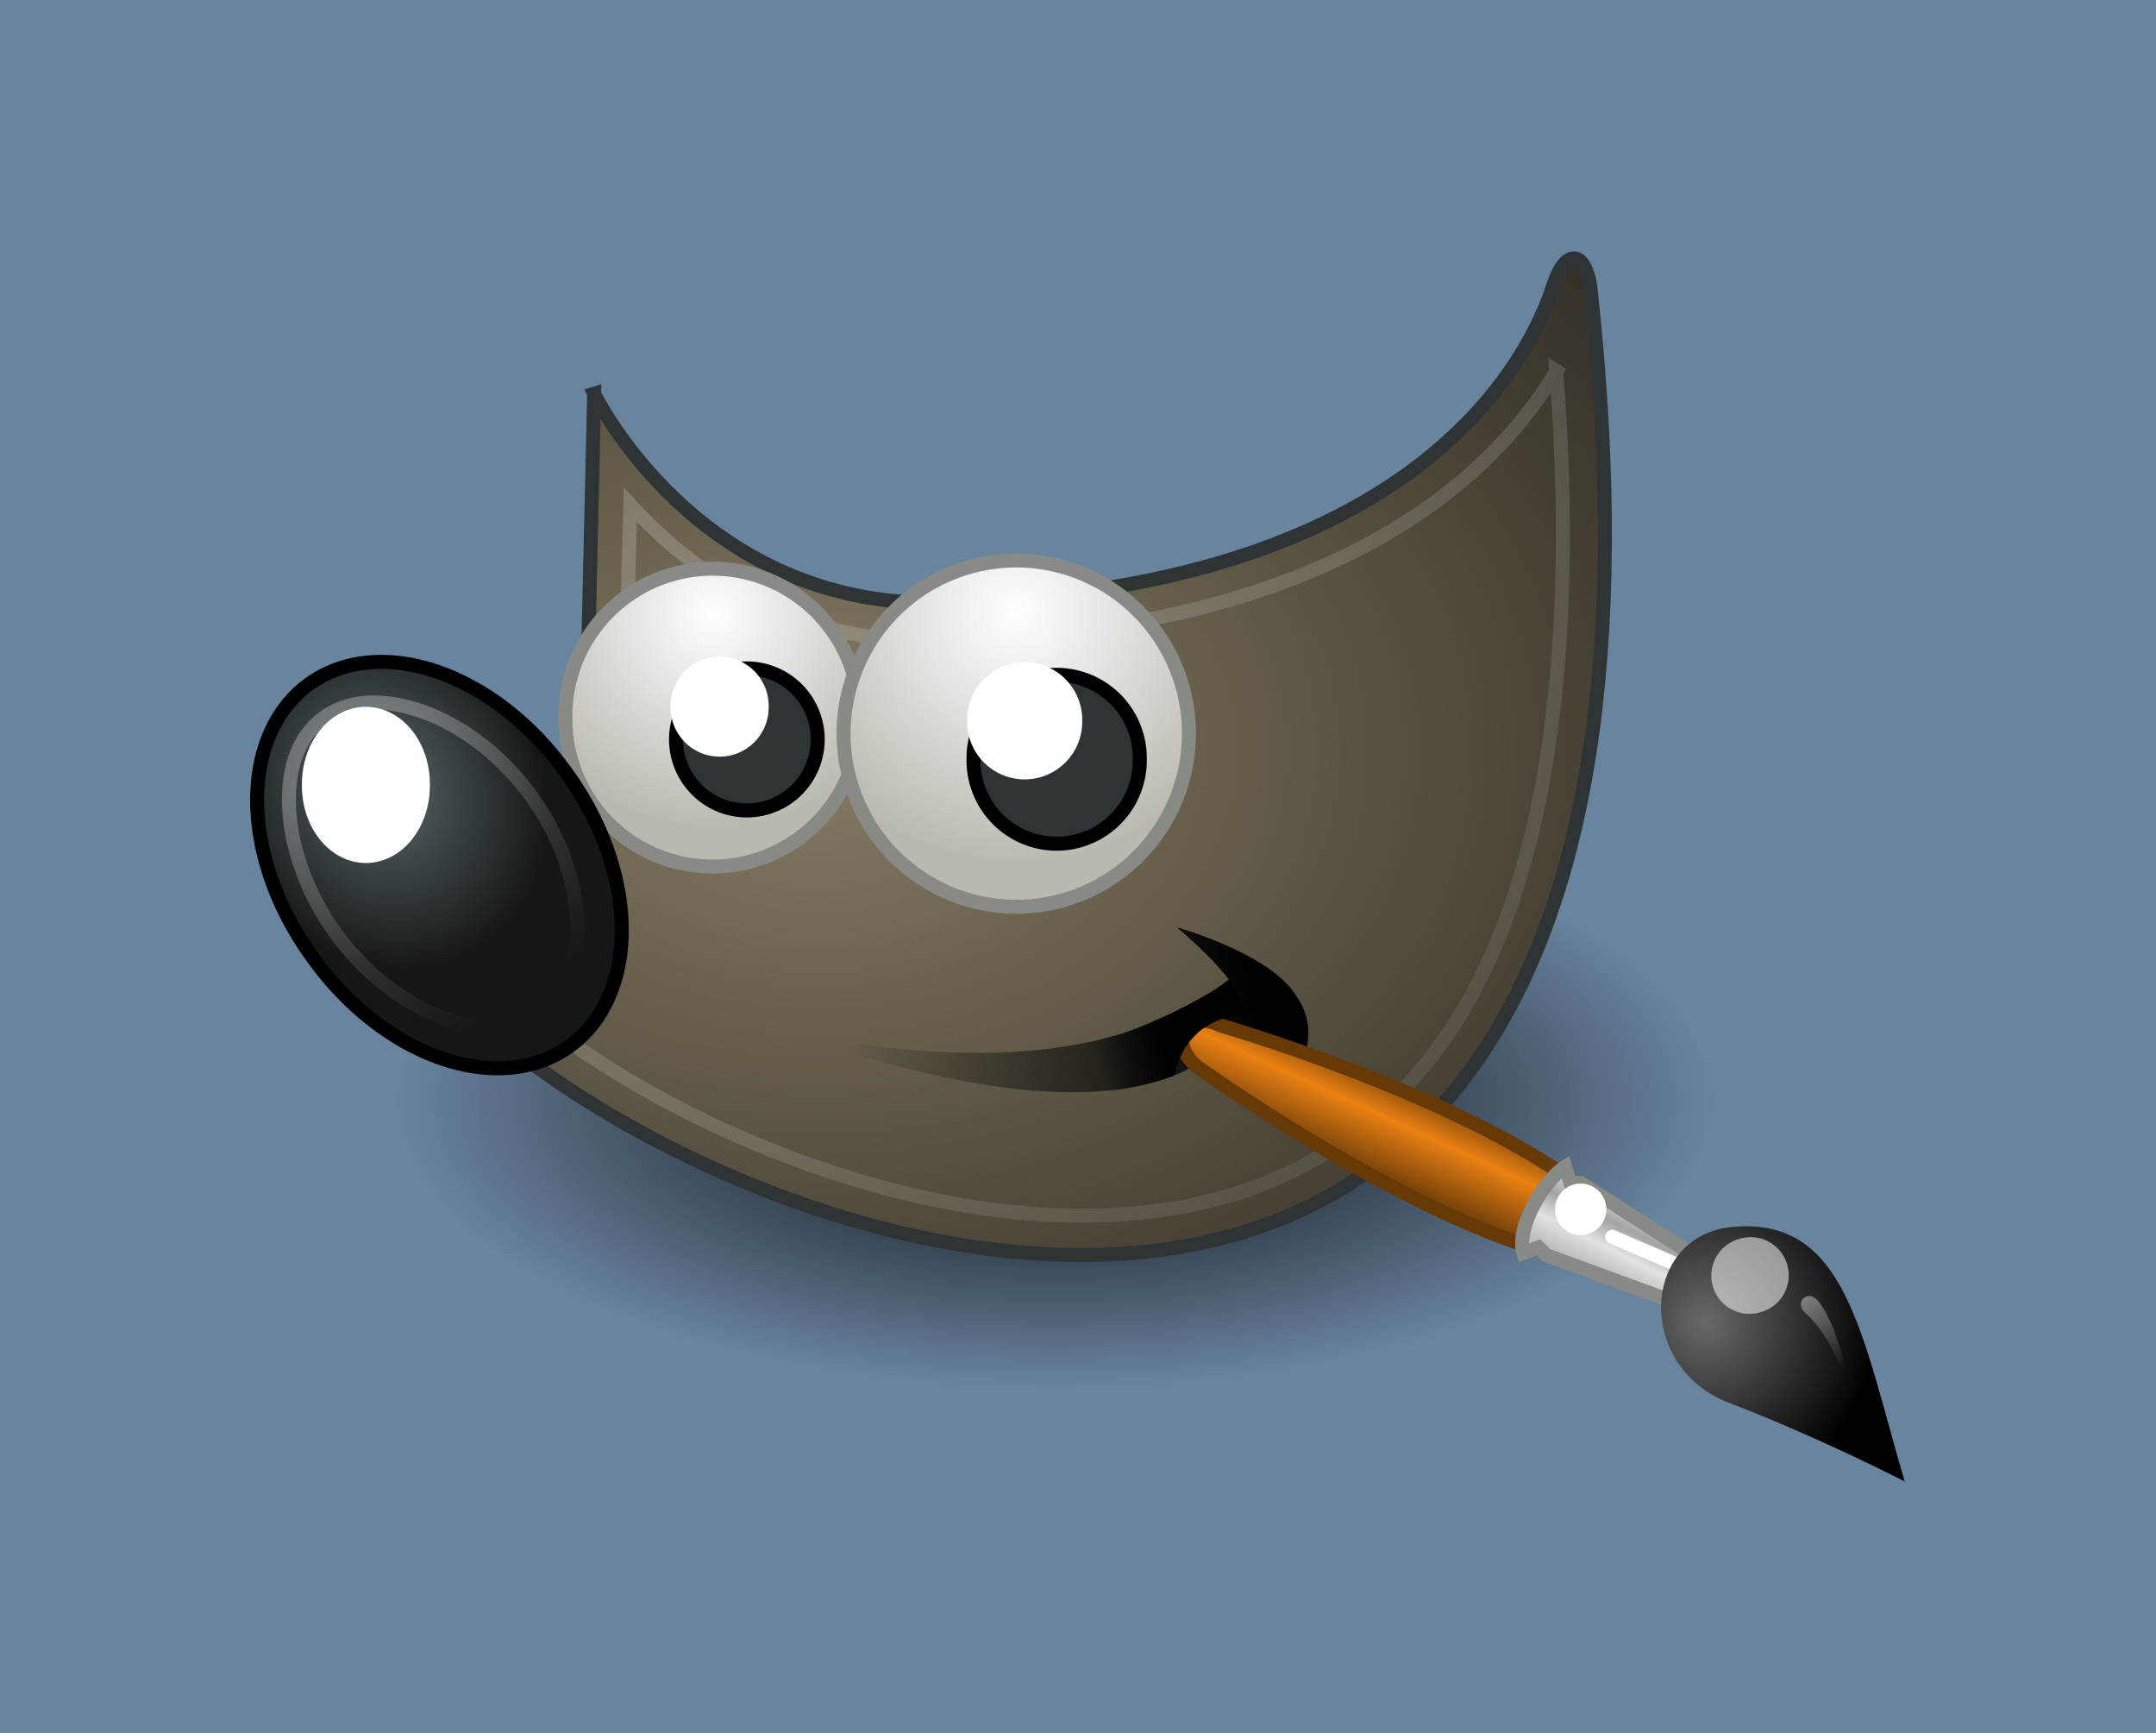 <?xml version="1.0" encoding="UTF-8" standalone="no"?>
<svg
   id="svg11300"
   sodipodi:docname="logo-gimp.svg"
   height="123.772"
   width="154.038"
   version="1.0"
   inkscape:version="1.1 (c68e22c387, 2021-05-23)"
   xmlns:inkscape="http://www.inkscape.org/namespaces/inkscape"
   xmlns:sodipodi="http://sodipodi.sourceforge.net/DTD/sodipodi-0.dtd"
   xmlns:xlink="http://www.w3.org/1999/xlink"
   xmlns="http://www.w3.org/2000/svg"
   xmlns:svg="http://www.w3.org/2000/svg"
   xmlns:rdf="http://www.w3.org/1999/02/22-rdf-syntax-ns#"
   xmlns:cc="http://creativecommons.org/ns#"
   xmlns:dc="http://purl.org/dc/elements/1.1/">
  <rect width="100%" height="100%" fill="#808080" stroke="none"/>
  <title
     id="title5584">Wilber 404</title>
  <sodipodi:namedview
     id="namedview4423"
     bordercolor="#666666"
     inkscape:pageshadow="2"
     guidetolerance="10"
     pagecolor="#ffffff"
     gridtolerance="10"
     inkscape:window-maximized="1"
     inkscape:zoom="0.90509668"
     objecttolerance="10"
     borderopacity="1"
     inkscape:current-layer="layer1"
     inkscape:cx="-44.194174"
     inkscape:cy="39.222329"
     inkscape:window-y="-8"
     inkscape:window-x="-8"
     inkscape:guide-bbox="true"
     inkscape:window-width="1920"
     showgrid="false"
     inkscape:pageopacity="0"
     inkscape:window-height="1009"
     showguides="true"
     inkscape:pagecheckerboard="0" />
  <defs
     id="defs3">
    <linearGradient
       id="linearGradient7241"
       inkscape:collect="always">
      <stop
         id="stop7243"
         offset="0" />
      <stop
         id="stop7245"
         stop-opacity="0"
         offset="1" />
    </linearGradient>
    <linearGradient
       id="linearGradient8542">
      <stop
         id="stop8544"
         stop-color="#5b676b"
         offset="0" />
      <stop
         id="stop8546"
         stop-color="#141718"
         offset="1" />
    </linearGradient>
    <linearGradient
       id="linearGradient8524">
      <stop
         id="stop8526"
         stop-color="#fff"
         offset="0" />
      <stop
         id="stop8528"
         stop-color="#fff"
         stop-opacity="0"
         offset="1" />
    </linearGradient>
    <linearGradient
       id="linearGradient6963">
      <stop
         id="stop6965"
         stop-color="#696969"
         offset="0" />
      <stop
         id="stop6967"
         offset="1" />
    </linearGradient>
    <linearGradient
       id="linearGradient6939">
      <stop
         id="stop6941"
         stop-color="#bdbdbd"
         offset="0" />
      <stop
         id="stop6947"
         stop-color="#e2e2e2"
         offset=".333" />
      <stop
         id="stop6949"
         stop-color="#a3a3a3"
         offset=".667" />
      <stop
         id="stop6943"
         stop-color="#ddd"
         offset="1" />
    </linearGradient>
    <linearGradient
       id="linearGradient6951">
      <stop
         id="stop6953"
         stop-color="#6e3d09"
         offset="0" />
      <stop
         id="stop6959"
         stop-color="#ea8113"
         offset=".242" />
      <stop
         id="stop6961"
         stop-color="#5c3307"
         offset=".621" />
      <stop
         id="stop6955"
         stop-color="#e07c12"
         offset="1" />
    </linearGradient>
    <linearGradient
       id="linearGradient6500">
      <stop
         id="stop6502"
         stop-color="#857c63"
         offset="0" />
      <stop
         id="stop6504"
         stop-color="#221f19"
         offset="1" />
    </linearGradient>
    <linearGradient
       id="linearGradient6468">
      <stop
         id="stop6470"
         stop-color="#fff"
         offset="0" />
      <stop
         id="stop6472"
         stop-color="#b9b9b0"
         offset="1" />
    </linearGradient>
    <linearGradient
       id="linearGradient5386"
       y2="-7.56"
       xlink:href="#linearGradient7241"
       gradientUnits="userSpaceOnUse"
       x2="440.05"
       y1="-7.56"
       x1="443.61"
       inkscape:collect="always" />
    <radialGradient
       id="radialGradient5504"
       xlink:href="#linearGradient6500"
       gradientUnits="userSpaceOnUse"
       cy="15.543"
       cx="40.272"
       gradientTransform="matrix(8.135,0.056,-0.081,11.729,436.236,1639.624)"
       r="4.119"
       inkscape:collect="always" />
    <linearGradient
       id="linearGradient5528"
       y2="11.182"
       xlink:href="#linearGradient6951"
       gradientUnits="userSpaceOnUse"
       x2="27.754"
       gradientTransform="matrix(-0.297,-1.01,1.008,-0.298,96.05,-276.659)"
       y1="19.24"
       x1="37.018"
       inkscape:collect="always" />
    <linearGradient
       id="linearGradient5530"
       y2="33.439"
       xlink:href="#linearGradient6939"
       gradientUnits="userSpaceOnUse"
       x2="23.109"
       gradientTransform="matrix(-0.297,-1.01,1.008,-0.298,91.48,-278.491)"
       y1="30.001"
       x1="19.395"
       inkscape:collect="always" />
    <radialGradient
       id="radialGradient5532"
       xlink:href="#linearGradient6963"
       gradientUnits="userSpaceOnUse"
       cy="35.357"
       cx="15.415"
       gradientTransform="matrix(-0.467,-1.589,1.545,-0.456,74.433,-263.621)"
       r="7.579"
       inkscape:collect="always" />
    <linearGradient
       id="linearGradient5534"
       y2="42.282"
       xlink:href="#linearGradient8524"
       gradientUnits="userSpaceOnUse"
       x2="7.752"
       gradientTransform="matrix(0.174,-0.88,0.878,0.174,93.796,-301.674)"
       y1="37.752"
       x1="13.236"
       inkscape:collect="always" />
    <linearGradient
       id="linearGradient6458-2"
       x1="6.305"
       xlink:href="#linearGradient8524"
       gradientUnits="userSpaceOnUse"
       y1="23.362"
       x2="5.985"
       y2="31.57"
       gradientTransform="matrix(2.069,-1.553,1.55,2.074,-23.852,-383.842)" />
    <radialGradient
       id="radialGradient6474-2"
       cx="69.473"
       xlink:href="#linearGradient6468"
       gradientUnits="userSpaceOnUse"
       cy="19.598"
       r="3.515"
       gradientTransform="matrix(5.112,0,0,5.124,-282.567,-455.378)" />
    <radialGradient
       id="radialGradient6498-8"
       cx="23"
       xlink:href="#linearGradient7241"
       gradientUnits="userSpaceOnUse"
       cy="33.938"
       r="18.25"
       gradientTransform="matrix(2.585,0,0,1.127,15.954,-358.324)" />
    <linearGradient
       id="linearGradient8530-9"
       x1="14.969"
       xlink:href="#linearGradient8524"
       gradientUnits="userSpaceOnUse"
       y1="19.111"
       x2="39.525"
       y2="46.986"
       gradientTransform="matrix(2.585,0,0,2.591,15.631,-402.829)" />
    <radialGradient
       id="radialGradient8548-7"
       cx="6.024"
       xlink:href="#linearGradient8542"
       gradientUnits="userSpaceOnUse"
       cy="25.271"
       r="4.831"
       gradientTransform="matrix(2.062,-1.193,1.389,2.412,-20.33,-396.126)" />
    <linearGradient
       id="linearGradient4330-3"
       x1="26.163"
       xlink:href="#linearGradient7241"
       gradientUnits="userSpaceOnUse"
       y1="30.543"
       x2="24.329"
       y2="30.985"
       gradientTransform="matrix(2.585,0,0,2.591,15.631,-402.829)" />
    <linearGradient
       id="linearGradient4351-6"
       x1="32.35"
       xlink:href="#linearGradient7241"
       gradientUnits="userSpaceOnUse"
       y1="28.083"
       gradientTransform="matrix(2.585,0,0,2.591,5.714,-401.932)"
       x2="21.213"
       y2="30.293" />
    <radialGradient
       id="radialGradient4354-1"
       cx="18.558"
       xlink:href="#linearGradient6500"
       gradientUnits="userSpaceOnUse"
       cy="22.3"
       r="19.229"
       gradientTransform="matrix(4.583,0,0,3.36,-26.608,-419.971)" />
    <radialGradient
       inkscape:collect="always"
       xlink:href="#linearGradient6500"
       id="radialGradient2970"
       gradientUnits="userSpaceOnUse"
       gradientTransform="matrix(8.135,0.056,-0.081,11.729,420.136,1639.624)"
       cx="40.272"
       cy="15.543"
       r="4.119" />
    <radialGradient
       inkscape:collect="always"
       xlink:href="#linearGradient6468"
       id="radialGradient3050"
       gradientUnits="userSpaceOnUse"
       gradientTransform="matrix(4.355,0,0,4.365,-251.657,-440.355)"
       cx="69.473"
       cy="19.598"
       r="3.515" />
  </defs>
  <g
     id="layer1"
     transform="translate(0,402)"
     inkscape:groupmode="layer"
     inkscape:label="Main">
    <rect
       id="handle-in-Wilber-hand"
       stroke-linejoin="round"
       rx="5.077"
       ry="5.077"
       height="15.818"
       width="6.254"
       stroke="#2e3436"
       stroke-linecap="round"
       y="1752.16"
       x="720.89"
       stroke-width="1.665"
       fill="#2e4078" />
    <path
       id="path7755"
       stroke-linejoin="round"
       d="m 753.476,1808.28 c -3.49,-0.029 -6.317,2.855 -6.354,6.465 l -0.233,22.778 c -0.5,0.37 -5.927,2.275 -6.506,5.186 -0.579,2.911 -0.105,3.583 2.107,5.903 2.534,0.028 11.475,0.016 14.681,0.053 3.296,-2.733 3.369,-7.582 2.52,-9.796 -0.849,-2.215 -4.269,-7.403 -4.089,-11.534 0.18,-4.13 4.115,-12.485 4.115,-12.485 -0.009,-3.61 -2.752,-6.54 -6.242,-6.569 z"
       fill-rule="evenodd"
       sodipodi:nodetypes="ssczcczzss"
       inkscape:connector-curvature="0"
       stroke="#2e3436"
       stroke-linecap="round"
       fill="url(#radialGradient5504)"
       style="fill:url(#radialGradient2970);stroke-width:1.665" />
    <path
       id="path7757"
       opacity="0.185"
       stroke-linejoin="round"
       d="m 753.591,1810.128 c -2.57,-0.021 -4.643,2.135 -4.681,4.837 l -0.33,23.262 c -0.646,1.313 -6.238,2.614 -6.575,5.258 -0.337,2.644 1.32,3.342 1.32,3.342 0,0 10.564,0.112 13.155,0.046 2.324,-1.616 2.232,-6.668 1.57,-7.766 -0.662,-1.098 0.138,-24.067 0.138,-24.067 0.025,-2.702 -2.027,-4.892 -4.597,-4.913 z"
       sodipodi:nodetypes="ssczcczss"
       inkscape:connector-curvature="0"
       stroke="#ffffff"
       stroke-linecap="round"
       fill="none"
       style="stroke-width:1.665" />
    <path
       id="path7759"
       stroke-linejoin="round"
       d="m 752.311,1813.455 h 2.934 c 3.454,0 6.235,1.587 6.235,3.558 0,0 -4.812,5.594 -4.983,9.595 -0.171,4 2.951,6.09 2.668,8.72 -0.283,2.63 -2.143,3.667 -5.592,3.469 l -2.934,-0.169 c -3.448,-0.198 -5.977,-1.201 -7.135,-2.914 0,0 -3.772,-3.79 -3.772,-9.242 0,-5.451 6.344,-9.458 6.344,-9.458 0.417,-1.926 2.781,-3.558 6.235,-3.558 z"
       sodipodi:nodetypes="ssszzssszss"
       inkscape:connector-curvature="0"
       stroke="#2e3436"
       stroke-linecap="round"
       fill="#2c4db6"
       style="stroke-width:1.665" />
    <path
       id="path7761"
       opacity="0.2"
       stroke-linejoin="round"
       d="m 750.846,1816.047 h 1.916 c 2.813,0 5.077,1.874 5.077,2.592 0,0 -3.173,5.158 -3.054,9.009 0.119,3.851 3.246,5.883 2.676,8.013 -0.571,2.13 -2.907,1.359 -4.313,1.359 h -1.916 c -1.406,0 -4.563,-0.256 -5.591,-1.563 0,0 -3.929,-3.987 -4.134,-7.93 -0.206,-3.943 4.263,-8.888 4.263,-8.888 0.453,-1.363 2.264,-2.592 5.077,-2.592 z"
       sodipodi:nodetypes="sszzzzzszss"
       inkscape:connector-curvature="0"
       stroke="#ffffff"
       stroke-linecap="round"
       fill="none"
       style="stroke-width:1.665" />
    <path
       id="path7769"
       stroke-linejoin="round"
       d="m 769.576,1808.28 c -3.49,-0.029 -6.317,2.855 -6.354,6.465 l -0.233,22.778 c -0.5,0.37 -5.927,2.275 -6.506,5.186 -0.579,2.911 -0.105,3.583 2.107,5.903 2.534,0.028 11.475,0.016 14.681,0.053 3.296,-2.733 3.369,-7.582 2.52,-9.796 -0.849,-2.215 -4.269,-7.403 -4.089,-11.534 0.18,-4.13 4.115,-12.485 4.115,-12.485 -0.009,-3.61 -2.752,-6.54 -6.242,-6.569 z"
       fill-rule="evenodd"
       sodipodi:nodetypes="ssczcczzss"
       inkscape:connector-curvature="0"
       stroke="#2e3436"
       stroke-linecap="round"
       fill="url(#radialGradient5504)"
       style="fill:url(#radialGradient5504);stroke-width:1.665" />
    <path
       id="path7771"
       opacity="0.185"
       stroke-linejoin="round"
       d="m 769.691,1810.128 c -2.57,-0.021 -4.643,2.135 -4.681,4.837 l -0.33,23.262 c -0.646,1.313 -6.238,2.614 -6.575,5.258 -0.337,2.644 1.32,3.342 1.32,3.342 0,0 10.564,0.112 13.155,0.046 2.324,-1.616 2.232,-6.668 1.57,-7.766 -0.662,-1.098 0.138,-24.067 0.138,-24.067 0.025,-2.702 -2.027,-4.892 -4.597,-4.913 z"
       sodipodi:nodetypes="ssczcczss"
       inkscape:connector-curvature="0"
       stroke="#ffffff"
       stroke-linecap="round"
       fill="none"
       style="stroke-width:1.665" />
    <path
       id="path7773"
       stroke-linejoin="round"
       d="m 768.411,1813.455 h 2.934 c 3.454,0 6.235,1.587 6.235,3.558 0,0 -4.812,5.594 -4.983,9.595 -0.171,4 2.951,6.09 2.668,8.72 -0.283,2.63 -2.143,3.667 -5.592,3.469 l -2.934,-0.169 c -3.448,-0.198 -5.977,-1.201 -7.135,-2.914 0,0 -3.772,-3.79 -3.772,-9.242 0,-5.451 6.344,-9.458 6.344,-9.458 0.417,-1.926 2.781,-3.558 6.235,-3.558 z"
       sodipodi:nodetypes="ssszzssszss"
       inkscape:connector-curvature="0"
       stroke="#2e3436"
       stroke-linecap="round"
       fill="#2c4db6"
       style="stroke-width:1.665" />
    <path
       id="path7775"
       opacity="0.2"
       stroke-linejoin="round"
       d="m 766.946,1816.047 h 1.916 c 2.813,0 5.077,1.874 5.077,2.592 0,0 -3.173,5.158 -3.054,9.009 0.119,3.851 3.246,5.883 2.676,8.013 -0.571,2.13 -2.907,1.359 -4.313,1.359 h -1.916 c -1.406,0 -4.563,-0.256 -5.591,-1.563 0,0 -3.929,-3.987 -4.134,-7.93 -0.206,-3.943 4.263,-8.888 4.263,-8.888 0.453,-1.363 2.264,-2.592 5.077,-2.592 z"
       sodipodi:nodetypes="sszzzzzszss"
       inkscape:connector-curvature="0"
       stroke="#ffffff"
       stroke-linecap="round"
       fill="none"
       style="stroke-width:1.665" />
    <flowRoot
       id="flowRoot6310"
       xml:space="preserve"
       font-size="40px"
       line-height="0.01%"
       font-family="sans-serif"
       fill="#000000"><flowRegion
         id="flowRegion6312"><rect
           id="rect6314"
           y="-122"
           width="169"
           x="256"
           height="97" /></flowRegion><flowPara
         id="flowPara6316"
         style="font-size:40px;line-height:1.25"> </flowPara></flowRoot>
    <rect
       id="banner-rect"
       fill-rule="evenodd"
       rx="0"
       ry="0"
       height="130"
       width="154.038"
       y="-405.114"
       x="0"
       inkscape:label="#rect10918"
       fill="#69849f"
       style="stroke-width:0.439" />
    <g
       id="g4347"
       transform="translate(7.688964e-5,-3.35)">
      <path
         id="path6490-3"
         d="m 122.586,-320.079 a 47.176,20.566 0 1 1 -94.353,0 47.176,20.566 0 1 1 94.353,0 z"
         fill-rule="evenodd"
         inkscape:connector-curvature="0"
         fill="url(#radialGradient6498-8)"
         style="fill:url(#radialGradient6498-8);stroke-width:3.201" />
      <path
         id="path4323-1"
         d="m 42.448,-370.524 c 0,0 7.431,15.358 24.814,14.925 36.43,-0.915 42.818,-19.964 43.733,-22.711 0.913,-2.748 2.311,-2.332 2.634,0.208 11.883,108.094 -82.451,61.715 -85.801,43.303 18.733,-5.496 14.166,-16.031 14.166,-16.031 l 0.457,-19.695 z"
         fill-rule="evenodd"
         inkscape:connector-curvature="0"
         stroke="#2e3436"
         stroke-miterlimit="10"
         stroke-width="1"
         fill="url(#radialGradient4354-1)"
         style="fill:url(#radialGradient4354-1)" />
      <path
         id="path6480-9"
         d="m 56.314,-324.928 c 17.42,3.492 26.292,0.254 31.483,-3.764 -1.371,-1.775 -3.713,-3.721 -3.713,-3.721 0,0 6.083,1.694 8.225,4.466 2.136,2.764 0.793,4.466 0.234,8.002 -1.244,-3.106 -3.567,-4.27 -3.882,-5.504 -4.669,6.469 -16.302,6.201 -32.349,0.522 z"
         fill-rule="evenodd"
         inkscape:connector-curvature="0"
         fill="url(#linearGradient4351-6)"
         style="fill:url(#linearGradient4351-6);stroke-width:2.588" />
      <path
         id="path8520-4"
         opacity="0.185"
         d="m 111.196,-372.141 c -1.453,2.402 -3.636,5.268 -6.947,8.016 -6.803,5.646 -18.226,10.785 -36.916,11.255 -10.92,0.272 -17.973,-5.011 -22.296,-9.716 l -0.326,11.577 c 0.352,1.085 1.074,3.603 -0.162,7.044 -1.329,3.703 -5.569,7.492 -12.844,10.364 0.647,1.353 1.281,2.704 3.231,4.615 2.657,2.604 6.351,5.41 10.744,7.935 8.785,5.05 20.167,9.051 30.777,9.23 10.611,0.18 20.311,-3.199 26.982,-12.955 6.149,-8.994 9.519,-24.22 7.755,-47.366 z"
         inkscape:connector-curvature="0"
         stroke="url(#linearGradient8530-9)"
         stroke-miterlimit="10"
         stroke-width="1"
         fill="none"
         style="stroke:url(#linearGradient8530-9)" />
      <path
         id="path4357-7"
         stroke="#888a85"
         stroke-width="1"
         fill="url(#radialGradient6474-2)"
         fill-rule="evenodd"
         stroke-miterlimit="10"
         d="m 61.416,-347.393 a 10.511,10.535 0 1 1 -21.021,0 10.511,10.535 0 1 1 21.021,0 z"
         inkscape:connector-curvature="0"
         style="fill:url(#radialGradient3050)" />
      <path
         id="path5198-8"
         stroke="#000000"
         stroke-width="1"
         fill="url(#radialGradient8548-7)"
         fill-rule="evenodd"
         stroke-miterlimit="10"
         d="m 40.477,-343.425 a 15.79,11.205 54.383 1 1 -18.159,13.131 15.79,11.205 54.383 1 1 18.159,-13.131 z"
         inkscape:connector-curvature="0"
         style="fill:url(#radialGradient8548-7)" />
      <path
         id="path4359-4"
         stroke="#000000"
         stroke-width="1"
         fill="#2e3436"
         fill-rule="evenodd"
         stroke-miterlimit="10"
         d="m 58.422,-345.834 a 5.06,5.072 0 1 1 -10.121,0 5.06,5.072 0 1 1 10.121,0 z"
         inkscape:connector-curvature="0" />
      <path
         id="path6450-5"
         opacity="0.281"
         d="m 23.09,-347.36 c -1.652,1.24 -2.522,3.338 -2.444,6.185 0.078,2.847 1.199,6.332 3.5,9.411 2.3,3.079 5.322,5.137 8.026,6.013 2.703,0.876 4.957,0.629 6.608,-0.611 1.652,-1.24 2.525,-3.438 2.46,-6.298 -0.065,-2.86 -1.156,-6.274 -3.451,-9.346 -2.296,-3.072 -5.258,-5.081 -7.977,-5.948 -2.72,-0.867 -5.07,-0.645 -6.721,0.595 z"
         inkscape:connector-curvature="0"
         stroke="url(#linearGradient6458-2)"
         stroke-miterlimit="10"
         stroke-width="1"
         fill="none"
         style="stroke:url(#linearGradient6458-2)" />
      <path
         id="path6446-0"
         d="m 30.711,-342.585 a 4.57,5.496 0 1 1 -9.139,0 4.57,5.496 0 1 1 9.139,0 z"
         fill-rule="evenodd"
         inkscape:connector-curvature="0"
         fill="#ffffff"
         style="stroke-width:2.588" />
      <path
         id="path4361-3"
         d="m 54.918,-348.175 a 3.504,3.512 0 1 1 -7.007,0 3.504,3.512 0 1 1 7.007,0 z"
         fill-rule="evenodd"
         inkscape:connector-curvature="0"
         fill="#ffffff"
         style="stroke-width:1.984" />
      <path
         id="path6462-6"
         stroke="#888a85"
         stroke-width="1"
         fill="url(#radialGradient6474-2)"
         fill-rule="evenodd"
         stroke-miterlimit="10"
         d="m 84.947,-346.25 a 12.338,12.367 0 1 1 -24.676,0 12.338,12.367 0 1 1 24.676,0 z"
         inkscape:connector-curvature="0"
         style="fill:url(#radialGradient6474-2)" />
      <path
         id="path6464-1"
         stroke="#000000"
         stroke-width="1"
         fill="#2e3436"
         fill-rule="evenodd"
         stroke-miterlimit="10"
         d="m 81.435,-344.417 a 5.941,5.954 0 1 1 -11.881,0 5.941,5.954 0 1 1 11.881,0 z"
         inkscape:connector-curvature="0" />
      <path
         id="path6466-0"
         d="m 77.322,-347.165 a 4.113,4.122 0 1 1 -8.225,0 4.113,4.122 0 1 1 8.225,0 z"
         fill-rule="evenodd"
         inkscape:connector-curvature="0"
         fill="#ffffff"
         style="stroke-width:2.329" />
      <path
         id="path6937-3"
         stroke="#673907"
         stroke-linecap="round"
         stroke-width="1"
         fill="url(#linearGradient5528)"
         d="m 110.207,-309.317 2.395,-4.78 c -8.908,-6.533 -25.331,-11.286 -25.331,-11.286 -2.846,-1.329 -3.745,1.234 -1.774,2.9 0,0 14.044,10.091 24.71,13.165 z"
         inkscape:connector-curvature="0"
         style="fill:url(#linearGradient5528)" />
      <path
         id="path6935-2"
         stroke="#888a85"
         stroke-linecap="round"
         stroke-width="1"
         fill="url(#linearGradient5530)"
         d="m 121.629,-304.911 1.282,-2.845 -9.946,-6.387 -0.793,-0.068 -0.343,-1.1 c -1.445,0.907 -3.544,4.276 -2.988,6.17 l 1.074,-0.407 0.582,0.564 11.131,4.073 z"
         inkscape:connector-curvature="0"
         style="fill:url(#linearGradient5530)" />
      <path
         id="path6985-0"
         stroke-linejoin="round"
         d="m 115.184,-310.307 6.603,2.842"
         inkscape:connector-curvature="0"
         stroke="#ffffff"
         stroke-linecap="round"
         stroke-width="1"
         fill="none" />
      <path
         id="path6933-6"
         d="m 136.084,-292.832 c -3.101,-10.55 -4.2,-18.926 -12.304,-18.181 -6.53,0.601 -6.987,9.979 -0.239,12.567 6.5,2.493 12.543,5.614 12.543,5.614 z"
         inkscape:connector-curvature="0"
         fill="url(#radialGradient5532)"
         style="fill:url(#radialGradient5532);stroke-width:1.052" />
      <path
         id="path6971-1"
         opacity="0.528"
         d="m 124.265,-310.158 a 2.725,2.718 90 1 1 1.536,5.227 2.725,2.718 90 1 1 -1.536,-5.227 z"
         inkscape:connector-curvature="0"
         fill="#ffffff"
         style="stroke-width:2.177" />
      <path
         id="path6983-5"
         d="m 112.414,-314.036 a 1.838,1.834 90 1 1 1.037,3.527 1.838,1.834 90 1 1 -1.037,-3.527 z"
         inkscape:connector-curvature="0"
         fill="#ffffff"
         style="stroke-width:1.469" />
      <path
         id="path1571-5"
         opacity="0.428"
         d="m 132.19,-299.144 c 0,0 -1.01,-3.787 -3.239,-5.758 -0.789,-0.697 0.205,-1.725 0.949,-0.822 1.607,1.949 2.29,6.581 2.29,6.581 z"
         inkscape:connector-curvature="0"
         fill="url(#linearGradient5534)"
         style="fill:url(#linearGradient5534);stroke-width:1.052" />
      <path
         id="path8532-4"
         d="m 75.094,-320.598 c 3.871,0.371 7.366,-0.705 8.82,-1.228 0.254,-1.439 1.387,-4.201 5.289,-4.383 l -1.371,-2.405 c 0,0 -5.084,3.492 -10.51,4.523 l -2.228,3.492 z"
         fill-rule="evenodd"
         inkscape:connector-curvature="0"
         fill="url(#linearGradient4330-3)"
         style="fill:url(#linearGradient4330-3);stroke-width:2.588" />
    </g>
  </g>
  <animateMotion
     begin="0s"
     calcMode="discrete"
     xlink:href="#Wilber"
     path="m0,-1000            -28.5,-3 -10.5,3            -28.5,-3 -10.5,3            -28.5,-3 -10.5,3            -28.5,-3 -10.5,3            -28.5,-3 -10.5,3            -28.5,-3 -10.5,3            -28.5,-3 -10.5,3            -28.5,-3 -10,2            -27,-1 -8.5,1            "
     dur="3s"
     fill="freeze" />
  <animateTransform
     begin="0s"
     additive="sum"
     calcMode="discrete"
     repeatCount="9"
     xlink:href="#brush"
     attributeName="transform"
     to="10 757 -85"
     attributeType="XML"
     from="0 757 -85"
     dur="0.33s"
     type="rotate"
     fill="freeze" />
  <animateTransform
     begin="0s"
     additive="sum"
     calcMode="discrete"
     xlink:href="#right-leg"
     attributeName="transform"
     values="0 80 20;              20 80 20;0 80 20;              20 80 20;0 80 20;              20 80 20;0 80 20;              20 80 20;0 80 20;              20 80 20;0 80 20;              20 80 20;0 80 20;              20 80 20;0 80 20;              20 80 20;0 80 20;              20 80 20;0 80 20;              20 80 20;0 80 20              "
     attributeType="XML"
     dur="3s"
     type="rotate"
     fill="freeze" />
  <animateTransform
     begin="0s"
     additive="sum"
     calcMode="discrete"
     xlink:href="#left-leg"
     attributeName="transform"
     values="0 93 23;              -29 93 23;0 93 23;              -29 93 23;0 93 23;              -29 93 23;0 93 23;              -29 93 23;0 93 23;              -29 93 23;0 93 23;              -29 93 23;0 93 23;              -29 93 23;0 93 23;              -29 93 23;0 93 23;              -29 93 23;0 93 23;              -29 93 23;0 93 23              "
     attributeType="XML"
     dur="3s"
     type="rotate"
     fill="freeze" />
  <animateTransform
     begin="0s"
     additive="sum"
     calcMode="discrete"
     xlink:href="#left-leg"
     attributeName="transform"
     values="0;-2 -3;0;-2 -3;0;-2 -3;0;-2 -3;0;-2 -3;0;-2 -3;0;-2 -3;0;-2 -3;0;-2 -3;0;-2 -3;0"
     attributeType="XML"
     dur="3s"
     type="translate"
     fill="freeze" />
  <animateTransform
     begin="3s"
     additive="sum"
     calcMode="discrete"
     xlink:href="#right-arm"
     attributeName="transform"
     keyTimes="0;0.02;0.13;1"
     values="0 45 0.5;              55 45 0.5;              98 45 0.5;              55 45 0.5"
     attributeType="XML"
     dur="1.7s"
     type="rotate"
     fill="freeze" />
  <animateTransform
     begin="3.6s"
     additive="sum"
     calcMode="discrete"
     xlink:href="#Wilber"
     attributeName="transform"
     to="0 3"
     attributeType="XML"
     from="0"
     dur="0.5s"
     type="translate"
     fill="freeze" />
  <animateTransform
     begin="3.6s"
     additive="sum"
     calcMode="discrete"
     xlink:href="#left-leg"
     attributeName="transform"
     keyTimes="0;1"
     values="-1000;0"
     attributeType="XML"
     dur="0.5s"
     type="translate"
     fill="freeze" />
  <animateTransform
     begin="3.6s"
     additive="sum"
     calcMode="discrete"
     xlink:href="#right-leg"
     attributeName="transform"
     keyTimes="0;1"
     values="-1000;0"
     attributeType="XML"
     dur="0.5s"
     type="translate"
     fill="freeze" />
  <animateTransform
     begin="3.6s"
     additive="sum"
     calcMode="discrete"
     xlink:href="#ready-to-jump-legs"
     attributeName="transform"
     values="0 -1000;0"
     attributeType="XML"
     dur="1.1s"
     fill="freeze"
     type="translate"
     keyTimes="0;0.78" />
  <animateTransform
     begin="4.1s"
     additive="sum"
     calcMode="discrete"
     xlink:href="#Wilber"
     attributeName="transform"
     keyTimes="0;0.6;1"
     values="0;0 -40;0"
     attributeType="XML"
     dur="0.6s"
     type="translate"
     fill="freeze" />
  <animateTransform
     begin="4.1s"
     additive="sum"
     calcMode="discrete"
     xlink:href="#left-leg"
     attributeName="transform"
     keyTimes="0;1"
     values="-1000;0"
     attributeType="XML"
     dur="0.6s"
     type="translate"
     fill="freeze" />
  <animateTransform
     begin="4.1s"
     additive="sum"
     calcMode="discrete"
     xlink:href="#right-leg"
     attributeName="transform"
     keyTimes="0;1"
     values="-1000;0"
     attributeType="XML"
     dur="0.6s"
     type="translate"
     fill="freeze" />
  <animateTransform
     begin="0s"
     additive="sum"
     calcMode="discrete"
     xlink:href="#Wilber-jumping-legs"
     attributeName="transform"
     keyTimes="0;0.948;1"
     values="-1000;0;-1000"
     attributeType="XML"
     dur="4.7s"
     type="translate"
     fill="freeze" />
  <animateTransform
     begin="4.1s"
     additive="sum"
     calcMode="discrete"
     xlink:href="#handle-in-Wilber-hand"
     attributeName="transform"
     keyTimes="0;0.6;1"
     values="0;0 -1000;0"
     attributeType="XML"
     dur="0.6s"
     type="translate"
     fill="freeze" />
  <animateTransform
     begin="4.7s"
     additive="sum"
     calcMode="discrete"
     xlink:href="#brush"
     attributeName="transform"
     keyTimes="0;0.1"
     values="0 757 -85;10 757 -85"
     attributeType="XML"
     dur="3s"
     type="rotate"
     fill="freeze" />
  <animateTransform
     begin="4.7s"
     additive="sum"
     calcMode="discrete"
     xlink:href="#smiling-mouth"
     attributeName="transform"
     keyTimes="0;0.1"
     values="0;-1000"
     attributeType="XML"
     dur="3s"
     type="translate"
     fill="freeze" />
  <animateTransform
     begin="0s"
     additive="sum"
     calcMode="discrete"
     xlink:href="#oh-mouth"
     attributeName="transform"
     keyTimes="0;0.62;1"
     values="-5000;0;-5000"
     attributeType="XML"
     dur="7.7s"
     type="translate"
     fill="freeze" />
  <animateTransform
     begin="4.7s"
     additive="sum"
     calcMode="discrete"
     xlink:href="#line"
     attributeName="transform"
     keyTimes="0;1"
     values="-5000;0"
     attributeType="XML"
     dur="3.8s"
     type="translate"
     fill="freeze" />
  <animateTransform
     begin="0s"
     additive="sum"
     calcMode="discrete"
     xlink:href="#pulled-line-1"
     attributeName="transform"
     keyTimes="0;0.61;1"
     values="-5000;0;-5000"
     attributeType="XML"
     dur="7.7s"
     type="translate"
     fill="freeze" />
  <animateTransform
     begin="4.7s"
     additive="sum"
     calcMode="discrete"
     xlink:href="#left-arm"
     attributeName="transform"
     keyTimes="0;0.25"
     values="0 40 0;120 40 0"
     attributeType="XML"
     dur="3s"
     type="rotate"
     fill="freeze" />
  <animateTransform
     begin="4.7s"
     additive="sum"
     calcMode="discrete"
     xlink:href="#background"
     attributeName="transform"
     keyTimes="0;0.4;0.55;0.7;0.85;1"
     values="0 63;0 48;0 63;0 48;0 63;0 48"
     attributeType="XML"
     dur="3s"
     type="translate"
     fill="freeze" />
  <animateTransform
     begin="4.7s"
     additive="sum"
     calcMode="discrete"
     xlink:href="#Wilber"
     attributeName="transform"
     keyTimes="0;0.4;0.55;0.7;0.85;1"
     values="0;0 3;0 -3;0 3;0 -3;0 3"
     attributeType="XML"
     dur="3s"
     type="translate"
     fill="freeze" />
  <animateTransform
     begin="4.7s"
     additive="sum"
     calcMode="discrete"
     xlink:href="#left-leg"
     attributeName="transform"
     keyTimes="0;0.4;0.55;0.7;0.85;1"
     values="0;-1000;0;-1000;0;-1000"
     attributeType="XML"
     dur="3s"
     type="translate"
     fill="freeze" />
  <animateTransform
     begin="4.7s"
     additive="sum"
     calcMode="discrete"
     xlink:href="#right-leg"
     attributeName="transform"
     keyTimes="0;0.4;0.55;0.7;0.85;1"
     values="0;-1000;0;-1000;0;-1000"
     attributeType="XML"
     dur="3s"
     type="translate"
     fill="freeze" />
  <animateTransform
     begin="4.7s"
     additive="sum"
     calcMode="discrete"
     xlink:href="#ready-to-jump-legs"
     attributeName="transform"
     values="0;0 -1000;0;0 -1000;0;0 -1000"
     attributeType="XML"
     dur="3s"
     fill="freeze"
     type="translate"
     keyTimes="0;0.4;0.55;0.7;0.85;1" />
  <animateTransform
     begin="7.7s"
     additive="sum"
     calcMode="discrete"
     xlink:href="#ready-to-jump-legs"
     attributeName="transform"
     values="0;0 1000"
     attributeType="XML"
     dur="0.1s"
     fill="freeze"
     type="translate"
     keyTimes="0;1" />
  <animateTransform
     begin="4.7s"
     additive="sum"
     calcMode="discrete"
     xlink:href="#left-arm"
     attributeName="transform"
     keyTimes="0;0.4;0.55;0.7;0.85;1"
     values="0 40 0;40 40 0;0 40 0;40 40 0;0 40 0;40 40 0"
     attributeType="XML"
     dur="3s"
     type="rotate"
     fill="freeze" />
  <animateTransform
     begin="4.7s"
     additive="sum"
     calcMode="discrete"
     xlink:href="#right-arm"
     attributeName="transform"
     keyTimes="0;0.4;0.55;0.7;0.85;1"
     values="0 45 0.5;40 45 0.5;0 45 0.5;40 45 0.5;0 45 0.5;40 45 0.5"
     attributeType="XML"
     dur="3s"
     type="rotate"
     fill="freeze" />
  <animateTransform
     begin="4.7s"
     additive="sum"
     calcMode="discrete"
     xlink:href="#pulled-line-1"
     attributeName="transform"
     keyTimes="0;0.4;0.55;0.7;0.85;1"
     values="0;-1 -15;0 0;-1 -15;0 0;-1 -15"
     attributeType="XML"
     dur="3s"
     type="translate"
     fill="freeze" />
  <animateTransform
     begin="7.8s"
     additive="sum"
     calcMode="discrete"
     xlink:href="#background"
     attributeName="transform"
     keyTimes="0;0.28;0.57;1"
     values="0 15;0 20.5;0 -10;0 -60"
     attributeType="XML"
     dur="0.7s"
     type="translate"
     fill="freeze" />
  <animateTransform
     begin="7.8s"
     additive="sum"
     calcMode="discrete"
     xlink:href="#Wilber"
     attributeName="transform"
     values="-1000"
     attributeType="XML"
     dur="3s"
     fill="freeze"
     type="translate"
     keyTimes="0" />
  <animateTransform
     begin="7.8s"
     additive="sum"
     calcMode="discrete"
     xlink:href="#Wilber-pull-2"
     attributeName="transform"
     keyTimes="0;1"
     values="-1368;0"
     attributeType="XML"
     dur="0.2s"
     type="translate"
     fill="remove" />
  <animateTransform
     begin="8s"
     additive="sum"
     calcMode="discrete"
     xlink:href="#Wilber-pull-3"
     attributeName="transform"
     keyTimes="0;1"
     values="-1460;0"
     attributeType="XML"
     dur="0.2s"
     type="translate"
     fill="freeze" />
  <animateTransform
     begin="8.2s"
     additive="sum"
     calcMode="discrete"
     xlink:href="#Wilber-fall"
     attributeName="transform"
     keyTimes="0;1"
     values="-1562;0"
     attributeType="XML"
     dur="0.3s"
     type="translate"
     fill="freeze" />
  <animateTransform
     begin="0s"
     additive="sum"
     calcMode="discrete"
     xlink:href="#Wilber-fell"
     attributeName="transform"
     values="-5000;0"
     attributeType="XML"
     dur="8.5s"
     fill="remove"
     type="translate"
     keyTimes="0;1" />
</svg>

